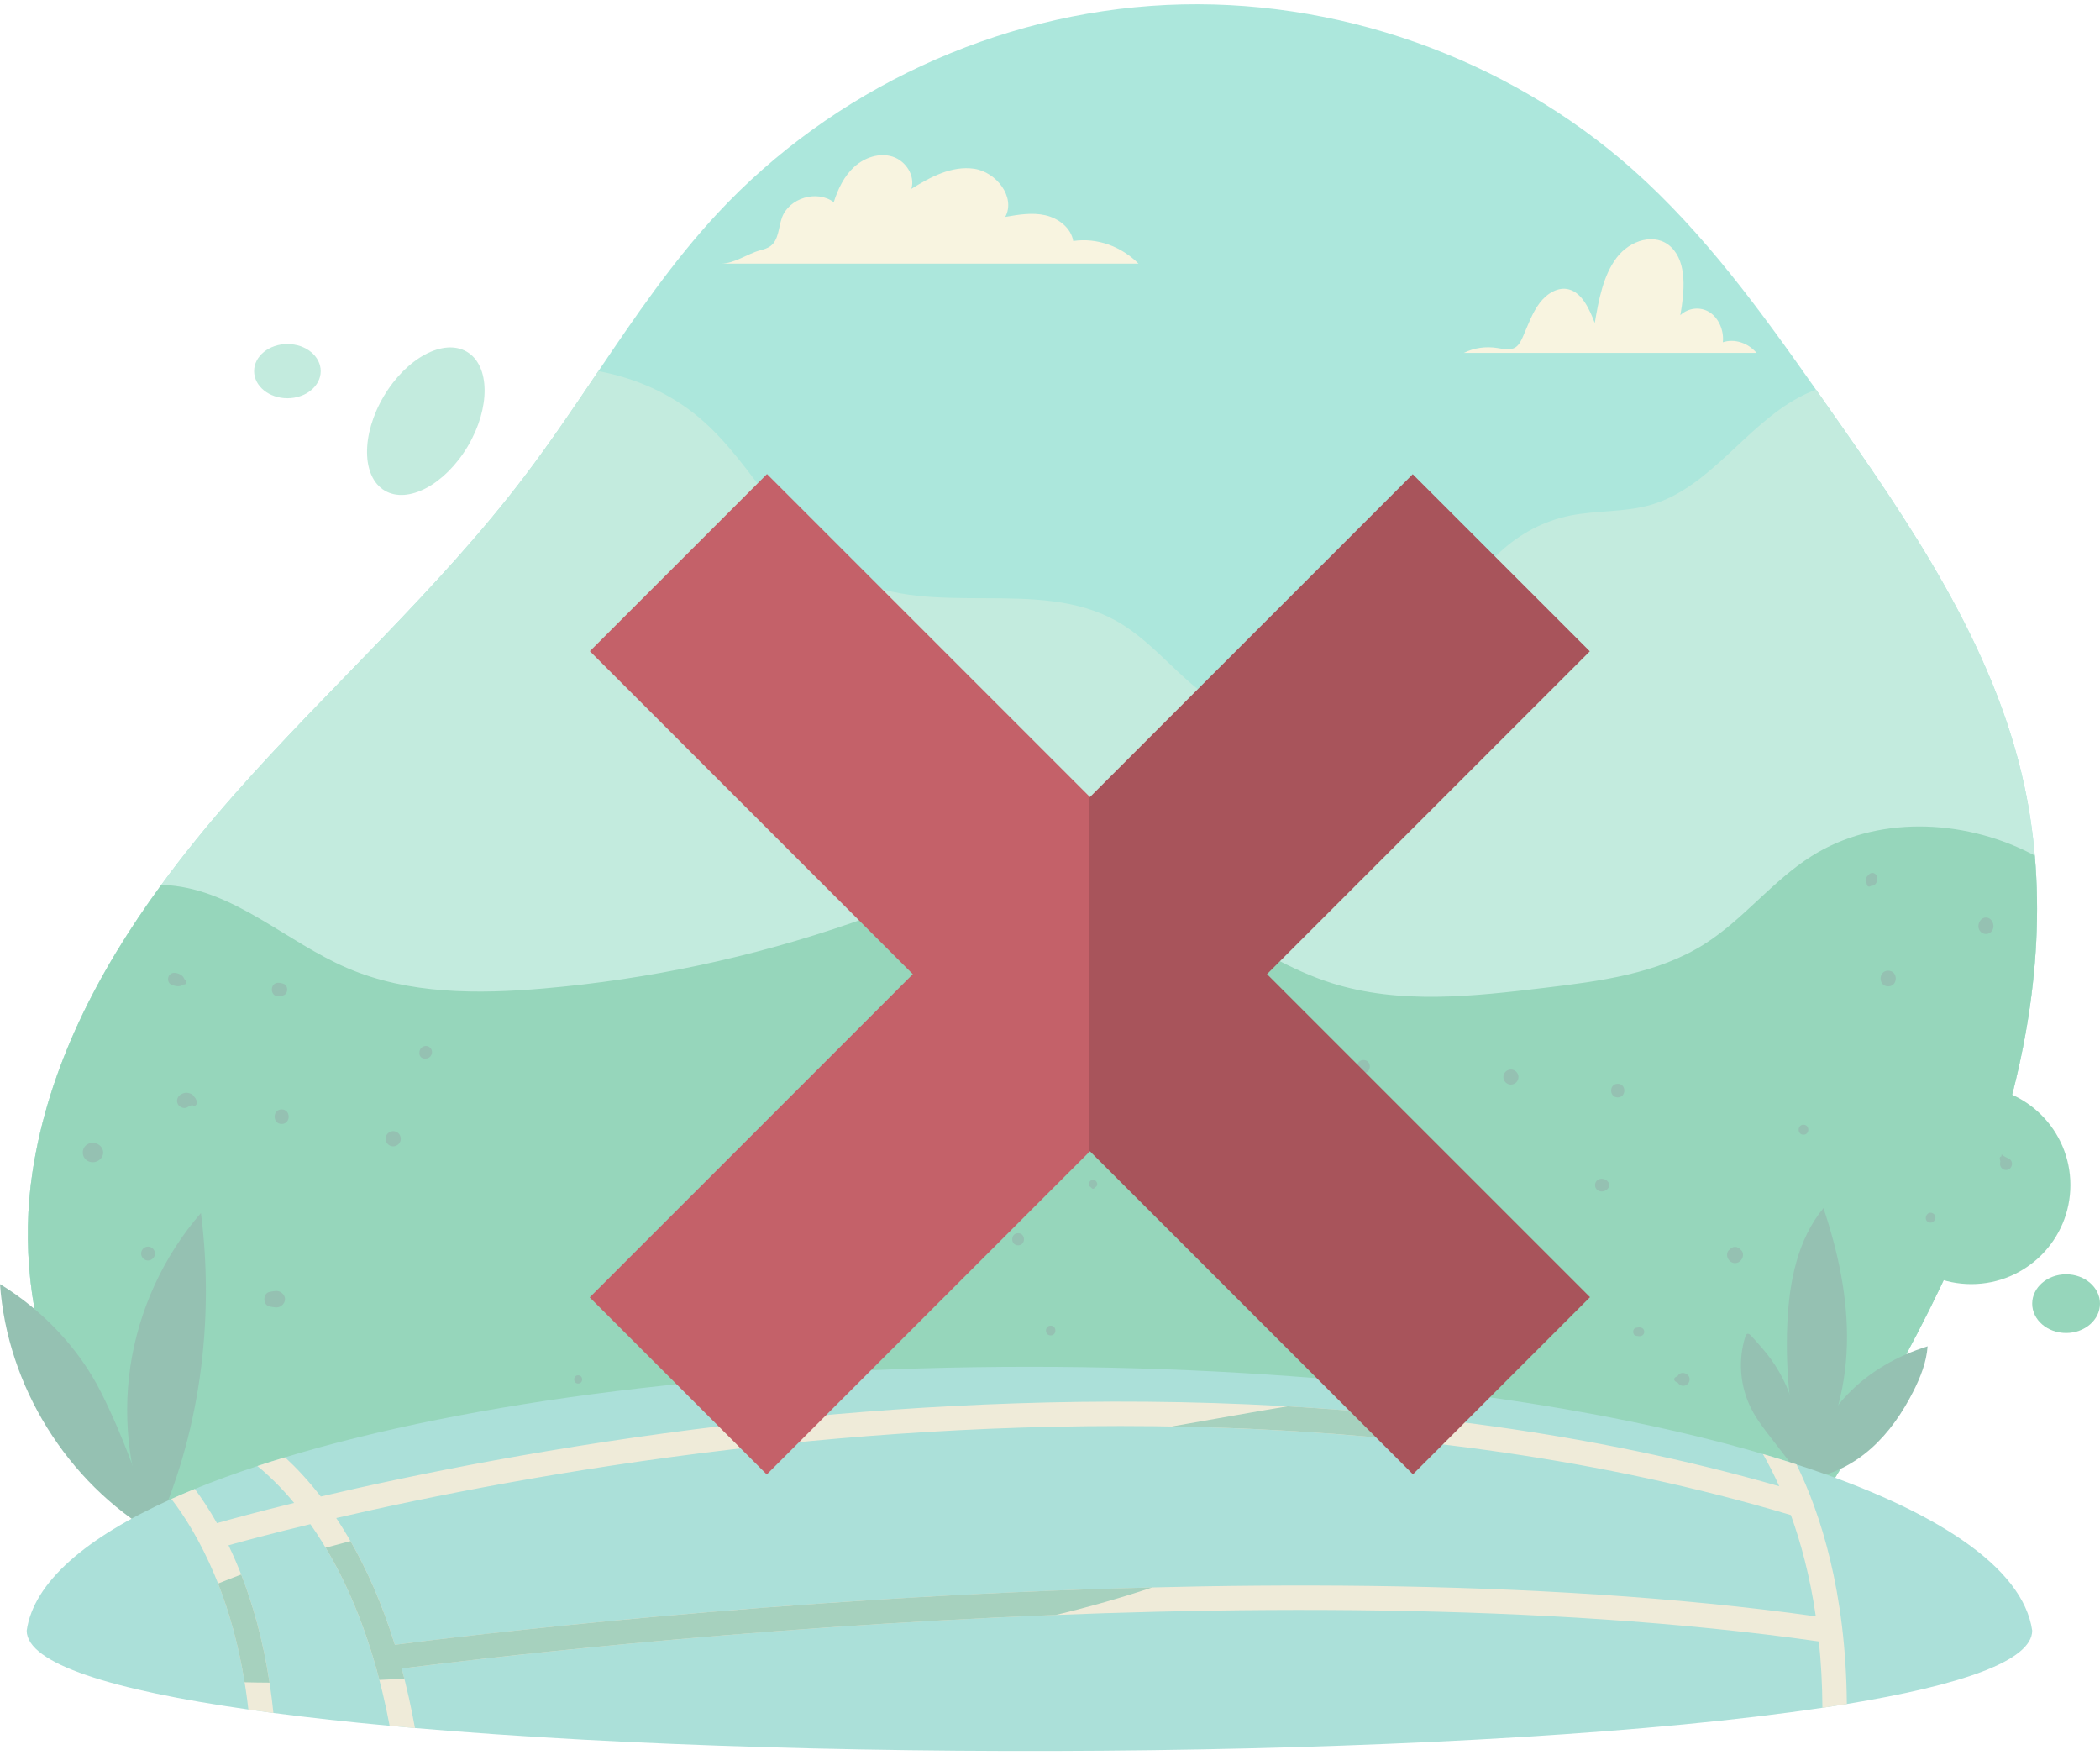 <svg width="140" height="117" viewBox="0 0 140 117" fill="none" xmlns="http://www.w3.org/2000/svg">
<g opacity="0.5">
<path d="M132.078 79.46C128.819 88.089 123.937 95.995 119.059 103.822L12.736 103.047C4.334 98.37 0.717 87.6 2.171 78.098C3.236 71.111 6.544 64.737 10.751 58.985C12.263 56.913 13.896 54.921 15.577 53.012C21.932 45.8 29.189 39.371 34.999 31.713C36.713 29.454 38.297 27.092 39.891 24.739C42.354 21.089 44.831 17.452 47.826 14.229C55.507 5.968 66.489 0.868 77.754 0.331C89.02 -0.204 100.438 3.827 108.869 11.319C113.633 15.552 117.4 20.76 121.066 25.974C121.294 26.297 121.519 26.619 121.744 26.939C127.264 34.802 132.909 42.939 134.945 52.327C135.284 53.882 135.516 55.453 135.652 57.03C136.311 64.591 134.773 72.323 132.078 79.46Z" fill="#5AD0BA"/>
<path d="M132.078 79.46C128.819 88.089 123.937 95.995 119.059 103.822L12.736 103.047C4.334 98.37 0.717 87.6 2.171 78.098C3.236 71.111 6.544 64.737 10.751 58.985C12.263 56.913 13.896 54.921 15.577 53.012C21.932 45.8 29.189 39.371 34.999 31.713C36.713 29.454 38.297 27.092 39.891 24.739C42.361 25.205 44.684 26.212 46.62 27.845C50.426 31.058 52.427 36.33 56.885 38.553C62.239 41.222 69.193 38.471 74.417 41.388C77.207 42.946 79.041 45.904 81.919 47.289C85.53 49.03 89.834 47.876 93.533 46.335C94.406 45.973 95.306 45.566 95.915 44.842C96.769 43.838 96.909 42.434 97.274 41.166C98.255 37.784 101.22 35.059 104.672 34.369C106.448 34.013 108.312 34.157 110.048 33.655C113.992 32.514 116.322 28.422 119.939 26.485C120.307 26.29 120.682 26.117 121.066 25.974C121.294 26.297 121.519 26.619 121.744 26.939C127.264 34.802 132.909 42.939 134.945 52.327C135.284 53.882 135.516 55.453 135.652 57.03C136.311 64.591 134.773 72.323 132.078 79.46Z" fill="#88D8BD"/>
<path d="M132.078 79.46C128.819 88.089 123.937 95.995 119.059 103.822L12.736 103.047C4.334 98.37 0.717 87.6 2.171 78.098C3.236 71.111 6.544 64.737 10.751 58.985C10.933 58.988 11.113 58.998 11.298 59.014C15.678 59.386 19.119 62.798 23.157 64.531C27.237 66.281 31.848 66.272 36.27 65.887C43.257 65.281 50.169 63.808 56.797 61.514C62.168 59.653 67.737 57.216 73.316 58.288C78.927 59.37 83.327 63.801 88.772 65.529C93.328 66.972 98.245 66.415 102.987 65.845C106.679 65.402 110.511 64.909 113.649 62.918C116.243 61.27 118.163 58.715 120.76 57.075C125.048 54.364 130.784 54.57 135.314 56.854C135.428 56.913 135.542 56.971 135.652 57.03C136.311 64.591 134.773 72.323 132.078 79.46Z" fill="#2EAD78"/>
<path d="M10.247 102.282C8.681 98.806 8.133 94.88 8.687 91.108C9.242 87.337 10.896 83.734 13.396 80.856C14.317 88.049 13.32 95.713 10.247 102.282Z" fill="#2B8466"/>
<path d="M10.329 102.249C4.468 98.809 0.478 92.375 0 85.596C2.815 87.311 5.256 89.862 6.737 92.808C8.218 95.753 9.417 99.081 10.329 102.249Z" fill="#2B8466"/>
<path d="M138.026 78.992C138.026 82.639 135.07 85.596 131.422 85.596C127.775 85.596 124.818 82.639 124.818 78.992C124.818 75.344 127.775 72.387 131.422 72.387C135.07 72.387 138.026 75.344 138.026 78.992Z" fill="#2EAD78"/>
<path d="M140 86.897C140 87.977 138.988 88.853 137.74 88.853C136.492 88.853 135.48 87.977 135.48 86.897C135.48 85.818 136.492 84.942 137.74 84.942C138.988 84.942 140 85.818 140 86.897Z" fill="#2EAD78"/>
<path d="M31.193 29.735C29.681 32.291 27.2 33.62 25.651 32.705C24.102 31.789 24.071 28.974 25.582 26.418C27.094 23.861 29.575 22.532 31.124 23.448C32.673 24.364 32.704 27.179 31.193 29.735Z" fill="#88D8BD"/>
<path d="M21.381 24.74C21.381 25.738 20.387 26.547 19.161 26.547C17.934 26.547 16.94 25.738 16.94 24.74C16.94 23.741 17.934 22.932 19.161 22.932C20.387 22.932 21.381 23.741 21.381 24.74Z" fill="#88D8BD"/>
<path d="M116.354 89.093C116.377 89.022 116.409 88.941 116.479 88.914C116.575 88.878 116.671 88.961 116.739 89.036C117.205 89.546 117.672 90.058 118.077 90.618C119.662 92.811 120.19 95.601 120.279 98.306C119.993 98.305 119.778 98.057 119.603 97.832C119.096 97.175 118.587 96.519 118.08 95.862C117.598 95.24 117.114 94.612 116.755 93.911C116.003 92.44 115.855 90.669 116.354 89.093Z" fill="#2B8466"/>
<path d="M120.504 98.553C120.705 96.459 121.704 94.477 123.157 92.957C124.609 91.437 126.498 90.366 128.506 89.741C128.434 90.795 128.033 91.801 127.556 92.744C126.84 94.16 125.929 95.495 124.742 96.55C123.556 97.604 122.08 98.367 120.504 98.553Z" fill="#2B8466"/>
<path d="M119.156 88.206C119.281 85.478 119.822 82.631 121.565 80.528C122.545 83.462 123.208 86.535 123.127 89.627C123.046 92.719 122.184 95.841 120.348 98.33C119.405 95.05 119.001 91.615 119.156 88.206Z" fill="#2B8466"/>
<path d="M75.899 17.573H48.055C48.975 17.573 49.795 16.926 50.683 16.684C50.921 16.619 51.165 16.552 51.363 16.405C51.921 15.991 51.893 15.165 52.129 14.511C52.602 13.196 54.467 12.638 55.584 13.478C55.861 12.6 56.273 11.736 56.955 11.117C57.636 10.498 58.626 10.162 59.504 10.441C60.381 10.719 61.028 11.711 60.757 12.591C62.024 11.795 63.457 11.034 64.938 11.248C66.419 11.462 67.727 13.142 67.017 14.459C67.9 14.305 68.811 14.152 69.685 14.348C70.559 14.544 71.398 15.181 71.549 16.064C73.155 15.831 74.751 16.427 75.899 17.573Z" fill="#F2E9C2"/>
<path d="M117.104 23.525C116.536 22.855 115.642 22.558 114.856 22.814C114.942 22.026 114.576 21.198 113.97 20.812C113.365 20.427 112.559 20.509 112.022 21.01C112.299 19.435 112.483 17.521 111.416 16.48C110.373 15.464 108.666 15.998 107.771 17.185C106.876 18.372 106.581 19.989 106.318 21.529C105.953 20.588 105.477 19.536 104.604 19.295C103.88 19.095 103.122 19.56 102.636 20.207C102.15 20.854 101.868 21.664 101.535 22.428C101.417 22.699 101.281 22.978 101.057 23.136C100.701 23.387 100.247 23.263 99.832 23.198C99.041 23.076 98.278 23.183 97.586 23.525H117.104Z" fill="#F2E9C2"/>
<path d="M109.235 88.481C109.183 88.489 109.13 88.496 109.078 88.504C108.811 88.541 108.811 89.004 109.078 89.041C109.13 89.049 109.183 89.056 109.235 89.063C109.425 89.09 109.617 88.988 109.617 88.772C109.617 88.558 109.425 88.455 109.235 88.481Z" fill="#2B8466"/>
<path d="M116.044 83.294L116.062 83.33C115.843 83.041 115.497 83.041 115.277 83.33L115.296 83.294C114.941 83.606 115.23 84.196 115.67 84.196C116.109 84.196 116.398 83.606 116.044 83.294Z" fill="#2B8466"/>
<path d="M111.838 91.725L111.838 91.726C111.789 91.747 111.741 91.77 111.693 91.802C111.587 91.869 111.587 92.017 111.693 92.085C111.744 92.118 111.795 92.142 111.847 92.164C111.933 92.286 112.044 92.375 112.21 92.375C112.402 92.375 112.576 92.243 112.627 92.058C112.756 91.588 112.078 91.295 111.838 91.725Z" fill="#2B8466"/>
<path d="M107.231 78.817C107.141 78.684 107.032 78.616 106.876 78.584C106.606 78.527 106.335 78.705 106.335 78.996C106.335 79.287 106.606 79.465 106.876 79.409C107.032 79.376 107.141 79.309 107.231 79.175C107.298 79.076 107.298 78.916 107.231 78.817Z" fill="#2B8466"/>
<path d="M107.849 72.242C107.263 72.242 107.263 73.15 107.849 73.15C108.435 73.15 108.435 72.242 107.849 72.242Z" fill="#2B8466"/>
<path d="M120.232 74.971C119.804 74.971 119.804 75.636 120.232 75.636C120.661 75.636 120.661 74.971 120.232 74.971Z" fill="#2B8466"/>
<path d="M128.871 80.886C128.454 80.641 128.156 81.364 128.618 81.486C128.968 81.578 129.201 81.079 128.871 80.886Z" fill="#2B8466"/>
<path d="M101.166 83.613C101.165 83.668 101.168 83.722 101.171 83.776C101.197 84.263 101.9 84.263 101.927 83.776C101.93 83.722 101.933 83.668 101.932 83.613C101.923 83.119 101.175 83.119 101.166 83.613Z" fill="#2B8466"/>
<path d="M18.776 73.95C18.151 73.95 18.151 74.92 18.776 74.92C19.402 74.92 19.402 73.95 18.776 73.95Z" fill="#2B8466"/>
<path d="M18.937 65.593C18.808 65.538 18.699 65.514 18.559 65.51C17.978 65.495 17.978 66.427 18.559 66.412C18.699 66.408 18.808 66.384 18.937 66.329C19.217 66.211 19.217 65.711 18.937 65.593Z" fill="#2B8466"/>
<path d="M6.507 76.257C6.072 76.032 5.519 76.306 5.519 76.824C5.519 77.342 6.072 77.616 6.507 77.392C7.003 77.136 7.003 76.512 6.507 76.257Z" fill="#2B8466"/>
<path d="M18.756 86.157C18.511 85.983 18.256 86.07 17.989 86.111C17.502 86.186 17.502 87.015 17.989 87.09C18.256 87.132 18.511 87.218 18.756 87.043C19.084 86.809 19.084 86.392 18.756 86.157Z" fill="#2B8466"/>
<path d="M26.213 75.397C25.936 75.397 25.705 75.628 25.705 75.905C25.705 76.182 25.936 76.413 26.213 76.413C26.489 76.413 26.72 76.182 26.72 75.905C26.72 75.628 26.489 75.397 26.213 75.397Z" fill="#2B8466"/>
<path d="M12.939 73.096C12.872 72.981 12.778 72.906 12.631 72.876C12.438 72.802 12.227 72.845 12.038 72.963C11.818 73.1 11.733 73.386 11.867 73.616C11.989 73.824 12.309 73.941 12.52 73.787L12.562 73.76L12.583 73.754C12.628 73.744 12.665 73.725 12.699 73.703L12.78 73.669L12.789 73.665L12.791 73.665L12.795 73.661C12.833 73.676 12.87 73.687 12.909 73.702C12.99 73.733 13.085 73.668 13.106 73.59C13.154 73.41 13.066 73.226 12.939 73.096Z" fill="#2B8466"/>
<path d="M9.869 83.097C9.617 83.097 9.407 83.307 9.407 83.559C9.407 83.811 9.617 84.022 9.869 84.022C10.121 84.022 10.331 83.811 10.331 83.559C10.331 83.307 10.121 83.097 9.869 83.097Z" fill="#2B8466"/>
<path d="M28.682 69.842C28.421 69.581 27.967 69.773 27.965 70.139L27.963 70.226C27.959 70.405 28.119 70.565 28.298 70.56L28.385 70.559C28.75 70.556 28.942 70.102 28.682 69.842Z" fill="#2B8466"/>
<path d="M12.389 65.353C12.36 65.322 12.328 65.295 12.295 65.269C12.209 65.035 11.994 64.908 11.733 64.857C11.546 64.82 11.359 64.878 11.259 65.05C11.154 65.229 11.199 65.534 11.41 65.624C11.664 65.734 11.97 65.816 12.196 65.634C12.237 65.63 12.278 65.625 12.319 65.615C12.439 65.586 12.465 65.437 12.389 65.353Z" fill="#2B8466"/>
<path d="M133.938 77.239C133.788 77.157 133.579 77.084 133.459 76.961L133.431 76.973C133.434 77.006 133.432 77.042 133.429 77.078C133.367 77.087 133.31 77.143 133.315 77.206C133.321 77.28 133.339 77.356 133.357 77.431L133.346 77.48C133.269 77.776 133.542 78.058 133.842 77.976C134.17 77.885 134.249 77.407 133.938 77.239Z" fill="#2B8466"/>
<path d="M132.886 61.614C132.835 61.376 132.658 61.16 132.396 61.16C132.134 61.16 131.957 61.376 131.906 61.614C131.838 61.934 132.051 62.258 132.396 62.258C132.741 62.258 132.954 61.934 132.886 61.614Z" fill="#2B8466"/>
<path d="M125.879 64.703C125.204 64.703 125.204 65.749 125.879 65.749C126.553 65.749 126.553 64.703 125.879 64.703Z" fill="#2B8466"/>
<path d="M124.605 58.284C124.564 58.325 124.524 58.366 124.484 58.409C124.377 58.525 124.326 58.724 124.426 58.864C124.449 58.884 124.458 58.911 124.453 58.943C124.467 59.062 124.574 59.137 124.688 59.078L124.733 59.05L124.75 59.051C124.912 59.054 125.076 58.934 125.113 58.775C125.126 58.716 125.137 58.658 125.148 58.6C125.205 58.293 124.85 58.04 124.605 58.284Z" fill="#2B8466"/>
<path d="M100.727 71.289C100.453 71.289 100.223 71.518 100.223 71.793C100.223 72.067 100.453 72.297 100.727 72.297C101.002 72.297 101.231 72.067 101.231 71.793C101.231 71.518 101.002 71.289 100.727 71.289Z" fill="#2B8466"/>
<path d="M87.642 82.418C87.121 82.418 87.121 83.228 87.642 83.228C88.165 83.228 88.165 82.418 87.642 82.418Z" fill="#2B8466"/>
<path d="M91.265 89.226C91.171 89.093 91.094 88.945 90.985 88.824C90.931 88.764 90.808 88.79 90.794 88.875C90.767 89.04 90.784 89.211 90.774 89.378C90.725 89.568 90.747 89.771 90.844 89.947C91.011 90.254 91.546 90.128 91.519 89.764C91.505 89.56 91.417 89.363 91.265 89.226Z" fill="#2B8466"/>
<path d="M90.901 70.656C90.34 70.656 90.34 71.526 90.901 71.526C91.463 71.526 91.463 70.656 90.901 70.656Z" fill="#2B8466"/>
<path d="M95.524 77.121L95.556 77.121C95.513 77.052 95.414 77.052 95.371 77.121L95.404 77.121C95.217 77.186 95.184 77.421 95.35 77.532L95.373 77.547C95.423 77.581 95.504 77.581 95.554 77.547L95.577 77.532C95.743 77.421 95.711 77.186 95.524 77.121Z" fill="#2B8466"/>
<path d="M98.17 88.504C98.01 88.23 97.584 88.285 97.5 88.591C97.467 88.712 97.557 88.862 97.445 88.944C97.363 89.002 97.281 89.061 97.2 89.12L97.204 89.127C97.272 89.085 97.34 89.043 97.409 89.001C97.443 88.98 97.477 88.959 97.511 88.938C97.574 88.9 97.698 89.027 97.756 89.043C98.066 89.128 98.333 88.782 98.17 88.504Z" fill="#2B8466"/>
<path d="M60.771 87.641C60.757 87.603 60.74 87.567 60.714 87.531C60.593 87.362 60.379 87.362 60.258 87.531C60.233 87.567 60.216 87.603 60.201 87.641C60.099 87.786 60.092 87.955 60.121 88.137C60.18 88.5 60.792 88.5 60.851 88.137C60.88 87.955 60.873 87.786 60.771 87.641Z" fill="#2B8466"/>
<path d="M67.873 82.202C67.351 82.202 67.351 83.012 67.873 83.012C68.395 83.012 68.395 82.202 67.873 82.202Z" fill="#2B8466"/>
<path d="M56.154 81.09C56.067 81.175 55.98 81.247 55.886 81.323C55.711 81.462 55.741 81.757 55.886 81.902C56.06 82.077 56.413 82.06 56.528 81.819C56.581 81.71 56.63 81.61 56.694 81.507C56.901 81.169 56.43 80.819 56.154 81.09Z" fill="#2B8466"/>
<path d="M47.745 89.426C47.667 89.382 47.553 89.361 47.493 89.298C47.271 89.063 46.867 89.244 46.867 89.558C46.867 89.871 47.271 90.052 47.493 89.817C47.553 89.754 47.667 89.733 47.745 89.689C47.845 89.635 47.845 89.48 47.745 89.426Z" fill="#2B8466"/>
<path d="M70.045 88.365C69.627 88.365 69.627 89.014 70.045 89.014C70.464 89.014 70.464 88.365 70.045 88.365Z" fill="#2B8466"/>
<path d="M55.722 86.441C55.646 86.454 55.593 86.488 55.539 86.493C55.296 86.514 55.142 86.797 55.334 86.988C55.525 87.179 55.808 87.026 55.829 86.783C55.834 86.728 55.868 86.676 55.882 86.6C55.899 86.498 55.824 86.423 55.722 86.441Z" fill="#2B8466"/>
<path d="M62.007 81.904C61.662 81.904 61.662 82.439 62.007 82.439C62.352 82.439 62.352 81.904 62.007 81.904Z" fill="#2B8466"/>
<path d="M51.347 84.812C51.188 84.815 51.012 84.799 50.942 84.637C50.786 84.278 50.221 84.59 50.408 84.949C50.517 85.16 50.73 85.309 50.969 85.325C51.175 85.338 51.404 85.257 51.489 85.059C51.536 84.951 51.484 84.809 51.347 84.812Z" fill="#2B8466"/>
<path d="M72.869 78.638C72.65 78.638 72.477 78.953 72.675 79.107C72.716 79.139 72.758 79.168 72.791 79.209C72.827 79.252 72.912 79.252 72.948 79.209C72.981 79.168 73.023 79.139 73.064 79.107C73.261 78.953 73.088 78.638 72.869 78.638Z" fill="#2B8466"/>
<path d="M38.544 91.673C38.19 91.673 38.19 92.223 38.544 92.223C38.899 92.223 38.899 91.673 38.544 91.673Z" fill="#2B8466"/>
<path d="M135.48 108.688C135.48 110.695 130.771 112.328 123.123 113.583C122.592 113.667 122.051 113.755 121.493 113.836C99.301 117.154 55.673 117.604 27.664 115.186C27.094 115.137 26.53 115.088 25.976 115.036C23.213 114.781 20.615 114.495 18.227 114.182C17.66 114.107 17.102 114.029 16.558 113.951C7.492 112.657 1.78 110.9 1.78 108.688C2.243 105.484 5.71 102.493 11.426 99.918C11.928 99.694 12.449 99.469 12.987 99.25C14.28 98.719 15.675 98.211 17.161 97.722C17.761 97.523 18.373 97.328 19.002 97.142C31.242 93.434 48.944 91.107 68.63 91.107C87.928 91.107 105.317 93.342 117.528 96.921C118.293 97.145 119.043 97.376 119.766 97.615C129.063 100.625 134.871 104.474 135.48 108.688Z" fill="#58C1B3"/>
<path d="M26.325 109.637C25.214 106.062 23.822 103.301 22.414 101.19C28.541 99.769 37.747 97.918 48.686 96.625C67.056 94.454 94.188 93.463 119.392 100.991C120.056 102.822 120.663 105.061 121.054 107.74C83.741 102.523 32.852 108.79 26.325 109.637ZM119.766 97.615C119.043 97.377 118.293 97.146 117.528 96.921C117.867 97.517 118.241 98.231 118.616 99.069C93.491 91.853 66.691 92.854 48.462 95.011C37.075 96.357 27.55 98.306 21.385 99.756C20.55 98.681 19.739 97.821 19.003 97.142C18.373 97.329 17.761 97.524 17.161 97.723C17.868 98.303 18.716 99.104 19.608 100.183C17.109 100.796 15.343 101.278 14.463 101.529C13.951 100.626 13.446 99.87 12.987 99.251C12.449 99.469 11.928 99.694 11.426 99.919C13.104 102.099 15.718 106.567 16.558 113.951C17.103 114.03 17.66 114.108 18.227 114.183C17.735 109.356 16.526 105.687 15.232 103.005C16.268 102.715 18.132 102.213 20.69 101.597C22.708 104.459 24.79 108.75 25.976 115.037C26.53 115.089 27.094 115.137 27.664 115.187C27.41 113.772 27.113 112.452 26.781 111.221C34.224 110.262 84.546 104.175 121.259 109.415C121.402 110.787 121.487 112.26 121.493 113.837C122.051 113.756 122.592 113.668 123.123 113.583C123.064 106.068 121.35 100.848 119.766 97.615Z" fill="#E0D8B4"/>
<path d="M17.97 112.16C17.392 112.157 16.837 112.149 16.308 112.135C15.887 109.551 15.25 107.369 14.539 105.556C15.025 105.356 15.539 105.155 16.08 104.954C16.854 106.933 17.537 109.321 17.97 112.16ZM25.292 111.978C24.325 108.267 23.039 105.384 21.71 103.166C22.247 103.018 22.799 102.871 23.365 102.726C24.438 104.593 25.465 106.871 26.325 109.636C30.428 109.104 52.056 106.43 76.823 105.813C74.847 106.474 72.702 107.093 70.39 107.647C48.948 108.492 30.994 110.678 26.781 111.22C26.841 111.443 26.9 111.669 26.958 111.897C26.392 111.926 25.836 111.953 25.292 111.978ZM93.258 95.96C88.111 95.44 83.037 95.168 78.123 95.084C81.106 94.566 83.685 94.092 85.84 93.742C88.449 93.893 91.089 94.1 93.748 94.375C93.748 94.376 93.748 94.376 93.748 94.377C93.779 94.824 93.615 95.36 93.258 95.96Z" fill="#4DA37E"/>
</g>
<path d="M51.132 31.599L39.325 43.406L60.855 64.936L39.314 86.48L51.117 98.284L72.589 76.814V53.056L51.132 31.599Z" fill="#C46169"/>
<path d="M84.468 64.933L105.987 43.415L94.183 31.609L72.663 53.13L72.59 53.055V76.813L72.661 76.74L94.195 98.274L106 86.465L84.468 64.933Z" fill="#A8545B"/>
</svg>
